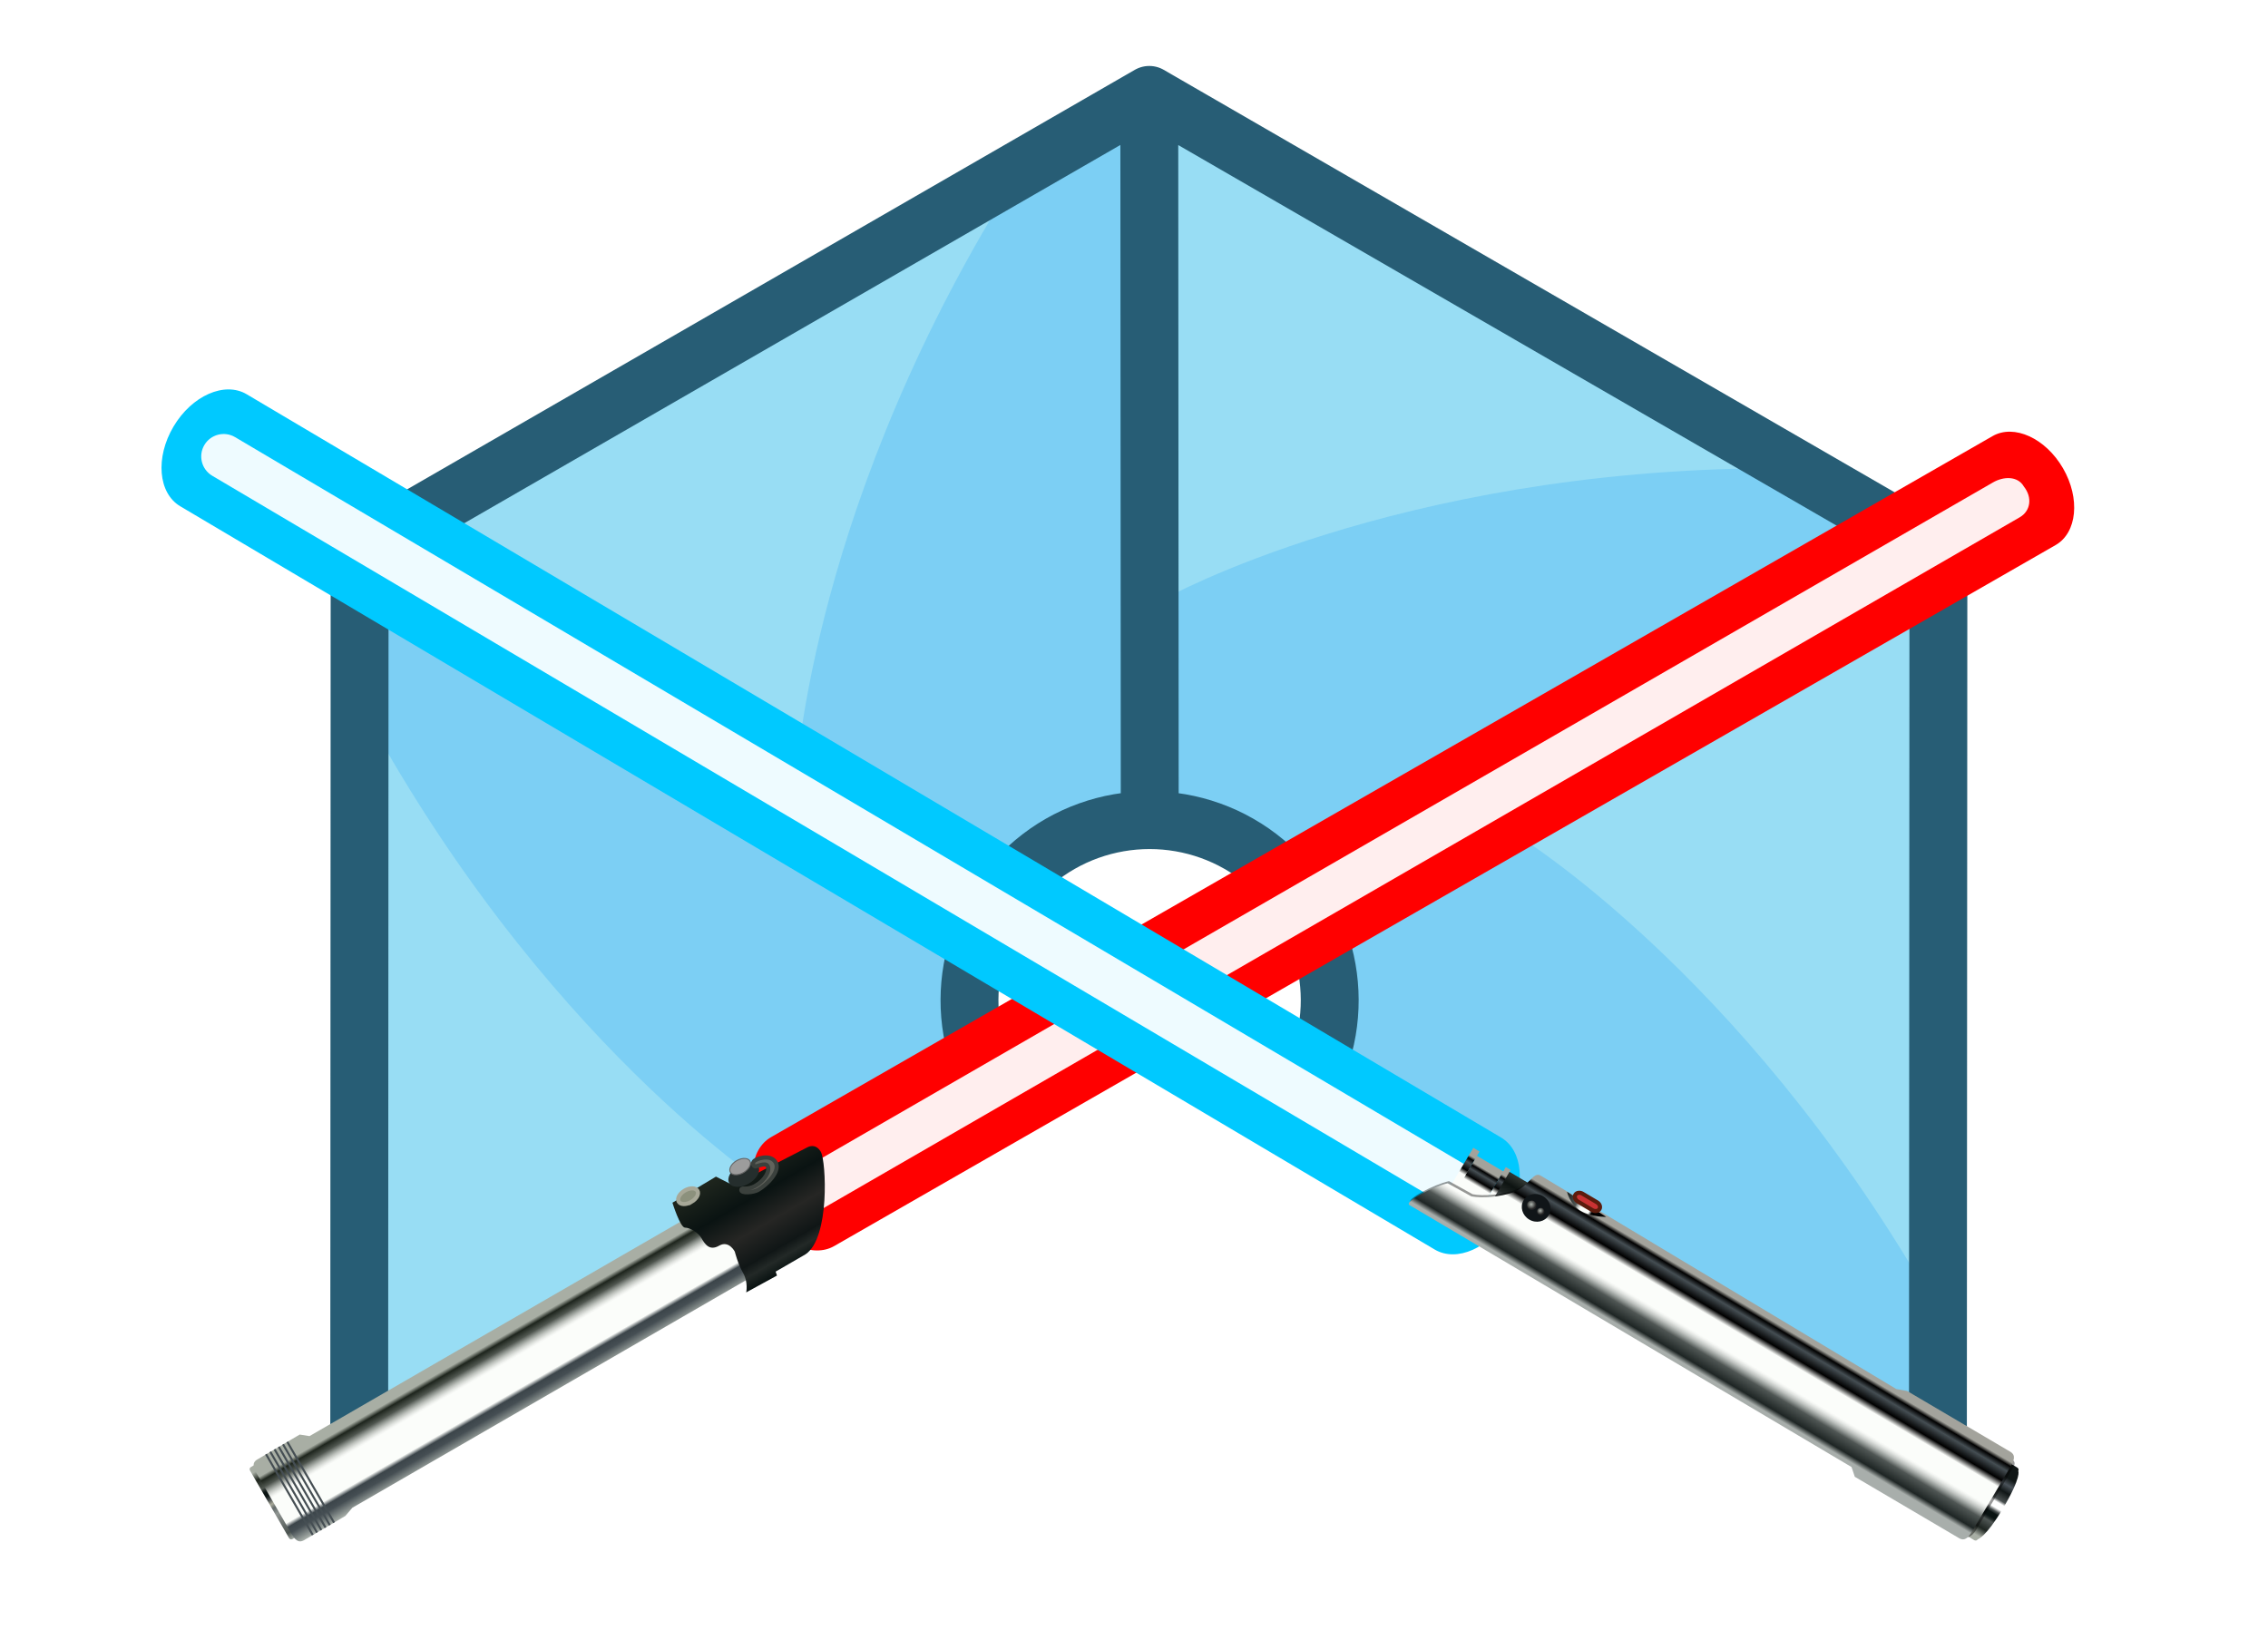 <?xml version="1.0" encoding="UTF-8" standalone="no"?>
<!-- Created with Inkscape (http://www.inkscape.org/) -->

<svg
   xmlns:dc="http://purl.org/dc/elements/1.1/"
   xmlns:cc="http://creativecommons.org/ns#"
   xmlns:rdf="http://www.w3.org/1999/02/22-rdf-syntax-ns#"
   xmlns:svg="http://www.w3.org/2000/svg"
   xmlns="http://www.w3.org/2000/svg"
   xmlns:xlink="http://www.w3.org/1999/xlink"
   xmlns:sodipodi="http://sodipodi.sourceforge.net/DTD/sodipodi-0.dtd"
   xmlns:inkscape="http://www.inkscape.org/namespaces/inkscape"
   width="693.924mm"
   height="498.725mm"
   viewBox="0 0 693.924 498.725"
   version="1.1"
   id="svg3673"
   inkscape:version="0.92.3 (2405546, 2018-03-11)"
   sodipodi:docname="icestudio-jedi-collection.svg">
  <defs
     id="defs3667">
    <filter
       style="color-interpolation-filters:sRGB"
       id="Gaussian_Blur-3-7">
      <feGaussianBlur
         in="SourceGraphic"
         stdDeviation="1.5"
         id="feGaussianBlur6-6-4" />
    </filter>
    <linearGradient
       inkscape:collect="always"
       xlink:href="#SVGID_1_"
       id="linearGradient3446"
       gradientUnits="userSpaceOnUse"
       gradientTransform="matrix(2.024,3.5,3.5,-2.024,-403.03,-1218.215)"
       x1="415.87"
       y1="-48"
       x2="419.625"
       y2="-48" />
    <linearGradient
       gradientTransform="matrix(0.62,0.784,0.784,-0.62,-212.633,-291.693)"
       gradientUnits="userSpaceOnUse"
       id="SVGID_1_"
       y2="-48"
       x2="419.625"
       y1="-48"
       x1="415.87">
      <stop
         offset="0.06"
         style="stop-color:#a8aea4;stop-opacity:1"
         id="stop16" />
      <stop
         offset="0.161"
         style="stop-color:#1e251d;stop-opacity:1"
         id="stop18" />
      <stop
         offset="0.282"
         style="stop-color:#4f564f;stop-opacity:1"
         id="stop20" />
      <stop
         offset="0.287"
         style="stop-color:#474e48;stop-opacity:1"
         id="stop22" />
      <stop
         offset="0.308"
         style="stop-color:#262e2b;stop-opacity:1"
         id="stop24" />
      <stop
         offset="0.327"
         style="stop-color:#111a19;stop-opacity:1"
         id="stop26" />
      <stop
         offset="0.339"
         style="stop-color:#0a1312;stop-opacity:1"
         id="stop28" />
      <stop
         offset="0.386"
         style="stop-color:#0a1312;stop-opacity:1"
         id="stop30" />
      <stop
         offset="0.44"
         style="stop-color:#4a5050;stop-opacity:1"
         id="stop32" />
      <stop
         offset="0.497"
         style="stop-color:#a7a898;stop-opacity:1"
         id="stop34" />
      <stop
         offset="0.55"
         style="stop-color:#636b6b;stop-opacity:1"
         id="stop36" />
      <stop
         offset="0.627"
         style="stop-color:#8f9491;stop-opacity:1"
         id="stop38" />
      <stop
         offset="0.896"
         style="stop-color:#4a524f;stop-opacity:1"
         id="stop40" />
      <stop
         offset="1"
         style="stop-color:#b3bab3;stop-opacity:1"
         id="stop42" />
    </linearGradient>
    <linearGradient
       inkscape:collect="always"
       xlink:href="#SVGID_2_"
       id="linearGradient3448"
       gradientUnits="userSpaceOnUse"
       gradientTransform="matrix(2.024,3.5,3.5,-2.024,-403.03,-1218.215)"
       x1="415.704"
       y1="-35.16"
       x2="419.93"
       y2="-35.16" />
    <linearGradient
       gradientTransform="matrix(0.62,0.784,0.784,-0.62,-212.633,-291.693)"
       gradientUnits="userSpaceOnUse"
       id="SVGID_2_"
       y2="-35.16"
       x2="419.93"
       y1="-35.16"
       x1="415.704">
      <stop
         offset="0.161"
         style="stop-color:#a8aea4;stop-opacity:1"
         id="stop50" />
      <stop
         offset="0.211"
         style="stop-color:#1e251d;stop-opacity:1"
         id="stop52" />
      <stop
         offset="0.282"
         style="stop-color:#4f564f;stop-opacity:1"
         id="stop54" />
      <stop
         offset="0.285"
         style="stop-color:#555b55;stop-opacity:1"
         id="stop56" />
      <stop
         offset="0.322"
         style="stop-color:#8f958f;stop-opacity:1"
         id="stop58" />
      <stop
         offset="0.355"
         style="stop-color:#bec2bd;stop-opacity:1"
         id="stop60" />
      <stop
         offset="0.385"
         style="stop-color:#dfe2de;stop-opacity:1"
         id="stop62" />
      <stop
         offset="0.41"
         style="stop-color:#f4f6f3;stop-opacity:1"
         id="stop64" />
      <stop
         offset="0.426"
         style="stop-color:#fbfdfa;stop-opacity:1"
         id="stop66" />
      <stop
         offset="0.735"
         style="stop-color:#fbfdfa;stop-opacity:1"
         id="stop68" />
      <stop
         offset="0.782"
         style="stop-color:#3c454a;stop-opacity:1"
         id="stop70" />
      <stop
         offset="0.846"
         style="stop-color:#454e53;stop-opacity:1"
         id="stop72" />
      <stop
         offset="1"
         style="stop-color:#b3bab3;stop-opacity:1"
         id="stop74" />
    </linearGradient>
    <linearGradient
       inkscape:collect="always"
       xlink:href="#SVGID_12_"
       id="linearGradient3450"
       gradientUnits="userSpaceOnUse"
       gradientTransform="matrix(2.024,3.5,3.5,-2.024,-403.03,-1218.215)"
       x1="415.025"
       y1="-22.33"
       x2="420.272"
       y2="-22.33" />
    <linearGradient
       gradientTransform="matrix(0.62,0.784,0.784,-0.62,-212.633,-291.693)"
       gradientUnits="userSpaceOnUse"
       id="SVGID_12_"
       y2="-22.33"
       x2="420.272"
       y1="-22.33"
       x1="415.025">
      <stop
         offset="0"
         style="stop-color:#1e251d;stop-opacity:1"
         id="stop231" />
      <stop
         offset="0.305"
         style="stop-color:#0a1312;stop-opacity:1"
         id="stop233" />
      <stop
         offset="0.554"
         style="stop-color:#262624;stop-opacity:1"
         id="stop235" />
      <stop
         offset="0.789"
         style="stop-color:#101616;stop-opacity:1"
         id="stop237" />
      <stop
         offset="0.876"
         style="stop-color:#232927;stop-opacity:1"
         id="stop239" />
      <stop
         offset="0.983"
         style="stop-color:#0a1312;stop-opacity:1"
         id="stop241" />
    </linearGradient>
    <linearGradient
       inkscape:collect="always"
       xlink:href="#SVGID_13_"
       id="linearGradient2230"
       gradientUnits="userSpaceOnUse"
       gradientTransform="matrix(2.024,3.5,3.5,-2.024,-403.03,-1218.215)"
       x1="415.508"
       y1="-21.743"
       x2="415.508"
       y2="-22.781" />
    <filter
       style="color-interpolation-filters:sRGB"
       id="filter3510">
      <feGaussianBlur
         in="SourceGraphic"
         stdDeviation="1.5"
         id="feGaussianBlur3508" />
    </filter>
    <linearGradient
       gradientTransform="matrix(0.61,-0.792,-0.792,-0.61,-302.715,-51.802)"
       gradientUnits="userSpaceOnUse"
       xlink:href="#SVGID_15_"
       id="linearGradient3761-1-5"
       y2="-350.8"
       x2="143.864"
       y1="-350.8"
       x1="140.864" />
    <linearGradient
       gradientTransform="matrix(0.61,-0.792,-0.792,-0.61,-302.715,-51.802)"
       gradientUnits="userSpaceOnUse"
       id="SVGID_15_"
       y2="-350.8"
       x2="143.864"
       y1="-350.8"
       x1="140.864">
      <stop
         offset="0"
         style="stop-color:#3b413d;stop-opacity:1"
         id="stop290" />
      <stop
         offset="0.154"
         style="stop-color:#0a1312;stop-opacity:1"
         id="stop292" />
      <stop
         offset="0.423"
         style="stop-color:#0a1312;stop-opacity:1"
         id="stop294" />
      <stop
         offset="0.493"
         style="stop-color:#4a5050;stop-opacity:1"
         id="stop296" />
      <stop
         offset="0.638"
         style="stop-color:#494f4f;stop-opacity:1"
         id="stop298" />
      <stop
         offset="0.708"
         style="stop-color:#232927;stop-opacity:1"
         id="stop300" />
      <stop
         offset="0.859"
         style="stop-color:#0d1311;stop-opacity:1"
         id="stop302" />
      <stop
         offset="1"
         style="stop-color:#2d332f;stop-opacity:1"
         id="stop304" />
    </linearGradient>
    <linearGradient
       gradientTransform="matrix(0.61,-0.792,-0.792,-0.61,-302.715,-51.802)"
       gradientUnits="userSpaceOnUse"
       xlink:href="#SVGID_16_"
       id="linearGradient3763-4-2"
       y2="-349.306"
       x2="143.739"
       y1="-349.306"
       x1="140.748" />
    <linearGradient
       gradientTransform="matrix(0.61,-0.792,-0.792,-0.61,-302.715,-51.802)"
       gradientUnits="userSpaceOnUse"
       id="SVGID_16_"
       y2="-349.306"
       x2="143.739"
       y1="-349.306"
       x1="140.748">
      <stop
         offset="0.097"
         style="stop-color:#a8aeab;stop-opacity:1"
         id="stop310" />
      <stop
         offset="0.154"
         style="stop-color:#1e2524;stop-opacity:1"
         id="stop312" />
      <stop
         offset="0.282"
         style="stop-color:#4f5654;stop-opacity:1"
         id="stop314" />
      <stop
         offset="0.285"
         style="stop-color:#555b59;stop-opacity:1"
         id="stop316" />
      <stop
         offset="0.322"
         style="stop-color:#8f9592;stop-opacity:1"
         id="stop318" />
      <stop
         offset="0.355"
         style="stop-color:#bec2bf;stop-opacity:1"
         id="stop320" />
      <stop
         offset="0.385"
         style="stop-color:#dfe2df;stop-opacity:1"
         id="stop322" />
      <stop
         offset="0.41"
         style="stop-color:#f4f6f3;stop-opacity:1"
         id="stop324" />
      <stop
         offset="0.426"
         style="stop-color:#fbfdfa;stop-opacity:1"
         id="stop326" />
      <stop
         offset="0.634"
         style="stop-color:#fbfdfa;stop-opacity:1"
         id="stop328" />
      <stop
         offset="0.705"
         style="stop-color:#000000;stop-opacity:1"
         id="stop330" />
      <stop
         offset="0.812"
         style="stop-color:#454e53;stop-opacity:1"
         id="stop332" />
      <stop
         offset="0.869"
         style="stop-color:#000000;stop-opacity:1"
         id="stop334" />
      <stop
         offset="0.909"
         style="stop-color:#a3a39c;stop-opacity:1"
         id="stop336" />
    </linearGradient>
    <linearGradient
       gradientTransform="matrix(0.61,-0.792,-0.792,-0.61,-302.715,-51.802)"
       gradientUnits="userSpaceOnUse"
       xlink:href="#SVGID_17_"
       id="linearGradient3765-4-2"
       y2="-348.452"
       x2="143.968"
       y1="-348.452"
       x1="140.741" />
    <linearGradient
       gradientTransform="matrix(0.61,-0.792,-0.792,-0.61,-302.715,-51.802)"
       gradientUnits="userSpaceOnUse"
       id="SVGID_17_"
       y2="-348.452"
       x2="143.968"
       y1="-348.452"
       x1="140.741">
      <stop
         offset="0.097"
         style="stop-color:#a8aeab;stop-opacity:1"
         id="stop341" />
      <stop
         offset="0.154"
         style="stop-color:#1e2524;stop-opacity:1"
         id="stop343" />
      <stop
         offset="0.282"
         style="stop-color:#4f5654;stop-opacity:1"
         id="stop345" />
      <stop
         offset="0.285"
         style="stop-color:#555b59;stop-opacity:1"
         id="stop347" />
      <stop
         offset="0.322"
         style="stop-color:#8f9592;stop-opacity:1"
         id="stop349" />
      <stop
         offset="0.355"
         style="stop-color:#bec2bf;stop-opacity:1"
         id="stop351" />
      <stop
         offset="0.385"
         style="stop-color:#dfe2df;stop-opacity:1"
         id="stop353" />
      <stop
         offset="0.41"
         style="stop-color:#f4f6f3;stop-opacity:1"
         id="stop355" />
      <stop
         offset="0.426"
         style="stop-color:#fbfdfa;stop-opacity:1"
         id="stop357" />
      <stop
         offset="0.634"
         style="stop-color:#fbfdfa;stop-opacity:1"
         id="stop359" />
      <stop
         offset="0.705"
         style="stop-color:#000000;stop-opacity:1"
         id="stop361" />
      <stop
         offset="0.812"
         style="stop-color:#454e53;stop-opacity:1"
         id="stop363" />
      <stop
         offset="0.869"
         style="stop-color:#000000;stop-opacity:1"
         id="stop365" />
      <stop
         offset="0.909"
         style="stop-color:#a3a39c;stop-opacity:1"
         id="stop367" />
    </linearGradient>
    <linearGradient
       gradientTransform="matrix(0.61,-0.792,-0.792,-0.61,-302.715,-51.802)"
       gradientUnits="userSpaceOnUse"
       xlink:href="#SVGID_18_"
       id="linearGradient3767-4-8"
       y2="-350.12"
       x2="143.968"
       y1="-350.12"
       x1="140.743" />
    <linearGradient
       gradientTransform="matrix(0.61,-0.792,-0.792,-0.61,-302.715,-51.802)"
       gradientUnits="userSpaceOnUse"
       id="SVGID_18_"
       y2="-350.12"
       x2="143.968"
       y1="-350.12"
       x1="140.743">
      <stop
         offset="0.097"
         style="stop-color:#a8aeab;stop-opacity:1"
         id="stop372" />
      <stop
         offset="0.154"
         style="stop-color:#1e2524;stop-opacity:1"
         id="stop374" />
      <stop
         offset="0.282"
         style="stop-color:#4f5654;stop-opacity:1"
         id="stop376" />
      <stop
         offset="0.285"
         style="stop-color:#555b59;stop-opacity:1"
         id="stop378" />
      <stop
         offset="0.322"
         style="stop-color:#8f9592;stop-opacity:1"
         id="stop380" />
      <stop
         offset="0.355"
         style="stop-color:#bec2bf;stop-opacity:1"
         id="stop382" />
      <stop
         offset="0.385"
         style="stop-color:#dfe2df;stop-opacity:1"
         id="stop384" />
      <stop
         offset="0.41"
         style="stop-color:#f4f6f3;stop-opacity:1"
         id="stop386" />
      <stop
         offset="0.426"
         style="stop-color:#fbfdfa;stop-opacity:1"
         id="stop388" />
      <stop
         offset="0.634"
         style="stop-color:#fbfdfa;stop-opacity:1"
         id="stop390" />
      <stop
         offset="0.705"
         style="stop-color:#000000;stop-opacity:1"
         id="stop392" />
      <stop
         offset="0.812"
         style="stop-color:#454e53;stop-opacity:1"
         id="stop394" />
      <stop
         offset="0.869"
         style="stop-color:#000000;stop-opacity:1"
         id="stop396" />
      <stop
         offset="0.909"
         style="stop-color:#a3a39c;stop-opacity:1"
         id="stop398" />
    </linearGradient>
    <linearGradient
       inkscape:collect="always"
       xlink:href="#SVGID_19_"
       id="linearGradient3452"
       gradientUnits="userSpaceOnUse"
       gradientTransform="matrix(2.466,-3.203,-3.203,-2.466,-871.241,-525.69)"
       x1="140.255"
       y1="-376.595"
       x2="144.066"
       y2="-376.595" />
    <linearGradient
       gradientTransform="matrix(0.61,-0.792,-0.792,-0.61,-302.715,-51.802)"
       gradientUnits="userSpaceOnUse"
       id="SVGID_19_"
       y2="-376.595"
       x2="144.066"
       y1="-376.595"
       x1="140.255">
      <stop
         offset="0.06"
         style="stop-color:#a8aea4;stop-opacity:1"
         id="stop404" />
      <stop
         offset="0.161"
         style="stop-color:#1e2521;stop-opacity:1"
         id="stop406" />
      <stop
         offset="0.282"
         style="stop-color:#4f5654;stop-opacity:1"
         id="stop408" />
      <stop
         offset="0.287"
         style="stop-color:#474e4c;stop-opacity:1"
         id="stop410" />
      <stop
         offset="0.308"
         style="stop-color:#262e2d;stop-opacity:1"
         id="stop412" />
      <stop
         offset="0.327"
         style="stop-color:#111a19;stop-opacity:1"
         id="stop414" />
      <stop
         offset="0.339"
         style="stop-color:#0a1312;stop-opacity:1"
         id="stop416" />
      <stop
         offset="0.386"
         style="stop-color:#0a1312;stop-opacity:1"
         id="stop418" />
      <stop
         offset="0.416"
         style="stop-color:#4a5050;stop-opacity:1"
         id="stop420" />
      <stop
         offset="0.456"
         style="stop-color:#ffffff;stop-opacity:1"
         id="stop422" />
      <stop
         offset="0.52"
         style="stop-color:#ffffff;stop-opacity:1"
         id="stop424" />
      <stop
         offset="0.557"
         style="stop-color:#4a5050;stop-opacity:1"
         id="stop426" />
      <stop
         offset="0.668"
         style="stop-color:#101616;stop-opacity:1"
         id="stop428" />
      <stop
         offset="0.755"
         style="stop-color:#4a5259;stop-opacity:1"
         id="stop430" />
      <stop
         offset="0.832"
         style="stop-color:#101616;stop-opacity:1"
         id="stop432" />
    </linearGradient>
    <linearGradient
       inkscape:collect="always"
       xlink:href="#SVGID_20_"
       id="linearGradient3454"
       gradientUnits="userSpaceOnUse"
       gradientTransform="matrix(2.466,-3.203,-3.203,-2.466,-871.241,-525.69)"
       x1="139.971"
       y1="-361.778"
       x2="144.52"
       y2="-361.778" />
    <linearGradient
       gradientTransform="matrix(0.61,-0.792,-0.792,-0.61,-302.715,-51.802)"
       gradientUnits="userSpaceOnUse"
       id="SVGID_20_"
       y2="-361.778"
       x2="144.52"
       y1="-361.778"
       x1="139.971">
      <stop
         offset="0.097"
         style="stop-color:#a8aeab;stop-opacity:1"
         id="stop442" />
      <stop
         offset="0.154"
         style="stop-color:#1e2524;stop-opacity:1"
         id="stop444" />
      <stop
         offset="0.282"
         style="stop-color:#4f5654;stop-opacity:1"
         id="stop446" />
      <stop
         offset="0.285"
         style="stop-color:#555b59;stop-opacity:1"
         id="stop448" />
      <stop
         offset="0.322"
         style="stop-color:#8f9592;stop-opacity:1"
         id="stop450" />
      <stop
         offset="0.355"
         style="stop-color:#bec2bf;stop-opacity:1"
         id="stop452" />
      <stop
         offset="0.385"
         style="stop-color:#dfe2df;stop-opacity:1"
         id="stop454" />
      <stop
         offset="0.41"
         style="stop-color:#f4f6f3;stop-opacity:1"
         id="stop456" />
      <stop
         offset="0.426"
         style="stop-color:#fbfdfa;stop-opacity:1"
         id="stop458" />
      <stop
         offset="0.634"
         style="stop-color:#fbfdfa;stop-opacity:1"
         id="stop460" />
      <stop
         offset="0.705"
         style="stop-color:#000000;stop-opacity:1"
         id="stop462" />
      <stop
         offset="0.812"
         style="stop-color:#454e53;stop-opacity:1"
         id="stop464" />
      <stop
         offset="0.869"
         style="stop-color:#000000;stop-opacity:1"
         id="stop466" />
      <stop
         offset="0.909"
         style="stop-color:#a3a39c;stop-opacity:1"
         id="stop468" />
    </linearGradient>
    <linearGradient
       inkscape:collect="always"
       xlink:href="#SVGID_29_"
       id="linearGradient3456"
       gradientUnits="userSpaceOnUse"
       gradientTransform="matrix(2.466,-3.203,-3.203,-2.466,-871.241,-525.69)"
       x1="144.201"
       y1="-353.076"
       x2="144.201"
       y2="-354.989" />
    <linearGradient
       gradientTransform="matrix(0.61,-0.792,-0.792,-0.61,-302.715,-51.802)"
       gradientUnits="userSpaceOnUse"
       id="SVGID_29_"
       y2="-354.989"
       x2="144.201"
       y1="-353.076"
       x1="144.201">
      <stop
         offset="0"
         style="stop-color:#1e2524;stop-opacity:1"
         id="stop634" />
      <stop
         offset="0.282"
         style="stop-color:#4f5654;stop-opacity:1"
         id="stop636" />
      <stop
         offset="0.285"
         style="stop-color:#555b59;stop-opacity:1"
         id="stop638" />
      <stop
         offset="0.322"
         style="stop-color:#8f9592;stop-opacity:1"
         id="stop640" />
      <stop
         offset="0.355"
         style="stop-color:#bec2bf;stop-opacity:1"
         id="stop642" />
      <stop
         offset="0.385"
         style="stop-color:#dfe2df;stop-opacity:1"
         id="stop644" />
      <stop
         offset="0.41"
         style="stop-color:#f4f6f3;stop-opacity:1"
         id="stop646" />
      <stop
         offset="0.426"
         style="stop-color:#fbfdfa;stop-opacity:1"
         id="stop648" />
      <stop
         offset="0.634"
         style="stop-color:#fbfdfa;stop-opacity:1"
         id="stop650" />
      <stop
         offset="0.705"
         style="stop-color:#000000;stop-opacity:1"
         id="stop652" />
    </linearGradient>
    <radialGradient
       gradientTransform="matrix(2.466,-3.203,-3.203,-2.466,-871.241,-525.69)"
       gradientUnits="userSpaceOnUse"
       xlink:href="#SVGID_30_-7-0"
       id="radialGradient4075-6-6"
       r="0.21"
       cy="-351.882"
       cx="143.079" />
    <radialGradient
       gradientTransform="matrix(0.61,-0.792,-0.792,-0.61,-302.715,-51.802)"
       gradientUnits="userSpaceOnUse"
       id="SVGID_30_-7-0"
       r="0.21"
       cy="-351.882"
       cx="143.079">
      <stop
         offset="0"
         style="stop-color:#b3bab3;stop-opacity:1"
         id="stop667-3-2" />
      <stop
         offset="1"
         style="stop-color:#262626;stop-opacity:1"
         id="stop669-6-7" />
    </radialGradient>
    <radialGradient
       gradientTransform="matrix(2.466,-3.203,-3.203,-2.466,-871.241,-525.69)"
       gradientUnits="userSpaceOnUse"
       xlink:href="#SVGID_31_-6-1"
       id="radialGradient4077-5-6"
       r="0.164"
       cy="-352.379"
       cx="143.041" />
    <radialGradient
       gradientTransform="matrix(0.61,-0.792,-0.792,-0.61,-302.715,-51.802)"
       gradientUnits="userSpaceOnUse"
       id="SVGID_31_-6-1"
       r="0.164"
       cy="-352.379"
       cx="143.041">
      <stop
         offset="0"
         style="stop-color:#b3bab3;stop-opacity:1"
         id="stop674-3-3" />
      <stop
         offset="1"
         style="stop-color:#262626;stop-opacity:1"
         id="stop676-9-2" />
    </radialGradient>
  </defs>
  <sodipodi:namedview
     id="base"
     pagecolor="#ffffff"
     bordercolor="#666666"
     borderopacity="1.0"
     inkscape:pageopacity="0.0"
     inkscape:pageshadow="2"
     inkscape:zoom="0.24748737"
     inkscape:cx="1591.6112"
     inkscape:cy="949.43407"
     inkscape:document-units="mm"
     inkscape:current-layer="layer2"
     showgrid="false"
     fit-margin-top="0"
     fit-margin-left="0"
     fit-margin-right="0"
     fit-margin-bottom="0"
     inkscape:window-width="1920"
     inkscape:window-height="1052"
     inkscape:window-x="0"
     inkscape:window-y="0"
     inkscape:window-maximized="1" />
  <g
     inkscape:groupmode="layer"
     id="layer2"
     inkscape:label="back"
     transform="translate(0.775,3.399)">
    <rect
       style="opacity:1;fill:#ffffff;fill-opacity:1;stroke:none;stroke-width:3.071;stroke-linecap:round;stroke-linejoin:bevel;stroke-miterlimit:4;stroke-dasharray:none;stroke-dashoffset:0;stroke-opacity:1"
       id="rect4683"
       width="693.924"
       height="498.725"
       x="-0.775"
       y="-3.399"
       inkscape:export-filename="/home/obijuan/develop/digital-electronics-with-open-FPGAs-tutorial/wiki/Tutorial-31/jedi-collection-01.png"
       inkscape:export-xdpi="26"
       inkscape:export-ydpi="26" />
  </g>
  <g
     inkscape:label="Layer 1"
     inkscape:groupmode="layer"
     id="layer1"
     transform="translate(-43.03,-89.301)">
    <g
       transform="matrix(1.677,0,0,1.677,-332.715,-23.104)"
       style="display:inline"
       id="g2972-1"
       inkscape:export-filename="/home/obijuan/develop/digital-electronics-with-open-FPGAs-tutorial/wiki/Tutorial-31/jedi-collection-01.png"
       inkscape:export-xdpi="26"
       inkscape:export-ydpi="26">
      <g
         id="g2849-5">
        <g
           id="g4647-9"
           transform="matrix(0.88,0,0,0.88,222.487,-73.312)"
           inkscape:export-filename="/home/obijuan/develop/FPGAwars/icestudio-block-icons/Logos/png/icestudio-logo.png"
           inkscape:export-xdpi="26"
           inkscape:export-ydpi="26">
          <path
             inkscape:connector-curvature="0"
             id="path5273-9"
             d="m 192.731,338.459 c -7.089,-4.058 -35.842,-20.454 -63.896,-36.435 -28.054,-15.981 -51.099,-29.145 -51.211,-29.253 -0.112,-0.108 35.983,-20.437 80.212,-45.177 l 80.417,-44.981 0.165,31.824 c 0.091,17.503 0.184,49.866 0.206,71.917 l 0.04,40.093 -1.028,0.169 c -5.226,0.861 -10.26,2.402 -14.356,4.394 -5.56,2.704 -12.122,8.005 -15.74,12.715 -0.905,1.178 -1.707,2.135 -1.782,2.127 -0.075,-0.008 -5.937,-3.336 -13.026,-7.394 z"
             style="opacity:1;fill:#7ccff4;fill-opacity:1;stroke:none;stroke-width:2.525;stroke-linecap:butt;stroke-linejoin:round;stroke-miterlimit:4;stroke-dasharray:none;stroke-dashoffset:0;stroke-opacity:1" />
          <path
             inkscape:connector-curvature="0"
             id="path5275-1"
             d="m 270.228,342.109 c -5.532,-6.854 -15.066,-12.852 -23.32,-14.67 -2.201,-0.485 -4.262,-0.948 -4.581,-1.03 -0.41,-0.105 -0.678,-21.063 -0.92,-72.014 -0.188,-39.526 -0.286,-71.921 -0.218,-71.988 0.131,-0.131 155.459,89.525 155.947,90.013 0.292,0.292 -123.306,72.965 -123.98,72.897 -0.203,-0.02 -1.52,-1.464 -2.927,-3.207 z"
             style="opacity:1;fill:#7ccff4;fill-opacity:1;stroke:none;stroke-width:5.051;stroke-linecap:butt;stroke-linejoin:round;stroke-miterlimit:4;stroke-dasharray:none;stroke-dashoffset:0;stroke-opacity:1" />
          <path
             inkscape:connector-curvature="0"
             id="path5277-4"
             d="m 76.643,366.299 c 0,-72.251 0.137,-90.395 0.679,-90.058 0.374,0.232 29.05,16.835 63.726,36.896 37.17,21.504 63.014,36.77 62.967,37.195 -0.044,0.396 -0.48,2.165 -0.97,3.93 -2.029,7.317 -1.647,17.282 0.955,24.921 l 1.224,3.591 -61.127,35.232 c -33.62,19.378 -62.551,36.029 -64.291,37.002 l -3.164,1.77 z"
             style="opacity:1;fill:#7ccff4;fill-opacity:1;stroke:none;stroke-width:5.051;stroke-linecap:butt;stroke-linejoin:round;stroke-miterlimit:4;stroke-dasharray:none;stroke-dashoffset:0;stroke-opacity:1" />
          <path
             inkscape:connector-curvature="0"
             id="path5279-9"
             d="m 338.012,421.913 c -34.014,-20.503 -62.015,-37.449 -62.225,-37.656 -0.21,-0.208 0.239,-2.332 0.996,-4.72 2.048,-6.458 2.362,-16.729 0.733,-23.956 -0.648,-2.874 -1.097,-5.293 -0.998,-5.376 0.588,-0.493 123.613,-74.301 123.847,-74.301 0.39,0 0.223,154.291 -0.184,170.396 l -0.326,12.892 z"
             style="opacity:1;fill:#7ccff4;fill-opacity:1;stroke:none;stroke-width:5.051;stroke-linecap:butt;stroke-linejoin:round;stroke-miterlimit:4;stroke-dasharray:none;stroke-dashoffset:0;stroke-opacity:1" />
          <path
             inkscape:connector-curvature="0"
             id="path5277-3-5-1-1"
             d="m 404.685,279.826 c -6.614,29.191 14.645,140.17 -3.255,147.929 -39.036,-67.445 -85.94,-95.633 -85.94,-95.633 0,0 60.697,-43.438 89.195,-52.297 z"
             style="opacity:1;fill:#98ddf4;fill-opacity:1;stroke:none;stroke-width:5.051;stroke-linecap:butt;stroke-linejoin:round;stroke-miterlimit:4;stroke-dasharray:none;stroke-dashoffset:0;stroke-opacity:1"
             sodipodi:nodetypes="cccc" />
          <path
             inkscape:connector-curvature="0"
             id="path5277-3-5-2-0"
             d="m 242.065,180.275 c 22.052,20.239 128.935,56.902 126.78,76.292 -77.926,0.386 -125.686,27.098 -125.686,27.098 0,0 -7.558,-74.256 -1.094,-103.39 z"
             style="opacity:1;fill:#98ddf4;fill-opacity:1;stroke:none;stroke-width:5.051;stroke-linecap:butt;stroke-linejoin:round;stroke-miterlimit:4;stroke-dasharray:none;stroke-dashoffset:0;stroke-opacity:1"
             sodipodi:nodetypes="cccc" />
          <path
             inkscape:connector-curvature="0"
             id="path5277-3-5-7-7"
             d="m 77.882,269.846 c 28.775,-8.24 115.85,-80.255 131.262,-68.293 -40.358,66.662 -42.513,121.342 -42.513,121.342 0,0 -67.277,-32.325 -88.749,-53.049 z"
             style="opacity:1;fill:#98ddf4;fill-opacity:1;stroke:none;stroke-width:5.051;stroke-linecap:butt;stroke-linejoin:round;stroke-miterlimit:4;stroke-dasharray:none;stroke-dashoffset:0;stroke-opacity:1"
             sodipodi:nodetypes="cccc" />
          <path
             inkscape:connector-curvature="0"
             id="path5277-3-5-0-5"
             d="m 74.465,458.969 c 6.991,-29.104 -12.84,-140.346 5.159,-147.875 38.164,67.942 84.702,96.731 84.702,96.731 0,0 -61.252,42.653 -89.861,51.144 z"
             style="opacity:1;fill:#98ddf4;fill-opacity:1;stroke:none;stroke-width:5.051;stroke-linecap:butt;stroke-linejoin:round;stroke-miterlimit:4;stroke-dasharray:none;stroke-dashoffset:0;stroke-opacity:1"
             sodipodi:nodetypes="cccc" />
          <path
             sodipodi:nodetypes="cccccssccccccccc"
             inkscape:connector-curvature="0"
             d="m 76.344,273.551 163.717,-94.397 163.609,94.585 -0.108,188.959 -131.104,-77.122 c 9.073,-15.722 5.558,-35.656 -8.324,-47.304 -13.882,-11.649 -34.124,-11.649 -48.006,0 -13.882,11.649 -17.397,31.583 -8.338,47.273 l -131.53,76.989 z m 129.44,76.037 -129.426,-76 m 163.705,-92.855 0.092,148.182 m 34.65,20.453 128.874,-75.621"
             style="fill:none;fill-opacity:1;fill-rule:evenodd;stroke:#275d75;stroke-width:12;stroke-linecap:round;stroke-linejoin:round;stroke-miterlimit:4;stroke-dasharray:none;stroke-opacity:1"
             id="path7851-1-6-8-3-1-8" />
        </g>
        <path
           inkscape:connector-curvature="0"
           d="m 32.091,50.758 c -0.878,0.689 -2.382,0.253 -3.355,-0.979 v 0 C 27.762,48.55 27.684,46.993 28.563,46.303 L 78.554,7.037 c 0.879,-0.69 2.381,-0.253 3.355,0.977 v 0 c 0.975,1.231 1.052,2.788 0.172,3.478 z"
           id="path8-8-7"
           style="fill:#ff0000;filter:url(#Gaussian_Blur-3-7)"
           transform="matrix(4,0.583,-0.583,4,277.479,72.66)" />
        <path
           style="fill:#ffeeee;stroke-width:4.043"
           id="path12-2-0"
           d="m 370.996,289.385 c -1.924,1.117 -4.393,0.459 -5.509,-1.473 v 0 c -1.116,-1.928 -0.455,-4.393 1.472,-5.505 L 587.668,155.059 c 1.932,-1.12 4.518,-1.2 5.625,0.73 v 0 c 1.644,2.062 1.197,4.509 -0.734,5.625 z"
           inkscape:connector-curvature="0" />
        <path
           style="fill:url(#linearGradient3446);stroke-width:4.043"
           id="path44-3-4"
           d="m 277.417,347.871 c -0.214,0.12 -0.489,0.047 -0.613,-0.167 l -7.145,-12.362 c -0.124,-0.214 -0.047,-0.489 0.162,-0.61 l 1.262,-0.727 c 0.219,-0.127 0.49,-0.051 0.61,0.158 l 7.153,12.363 c 0.123,0.218 0.047,0.489 -0.166,0.609 z"
           inkscape:connector-curvature="0" />
        <path
           inkscape:connector-curvature="0"
           d="m 288.341,342.155 -1.272,1.494 -7.536,4.421 c -1.07,0.616 -1.712,-0.168 -2.331,-1.243 l -6.277,-10.859 c -0.621,-1.067 -0.984,-2.019 0.09,-2.634 l 7.729,-4.54 1.781,0.284 78.435,-45.345 c 1.07,-0.612 2.438,-0.245 3.063,0.822 l 5.38,9.306 c 0.616,1.07 0.252,2.447 -0.818,3.063 z"
           id="path76-8-8"
           style="fill:url(#linearGradient3448);stroke-width:4.043" />
        <line
           style="fill:none;stroke:#454e53;stroke-width:0.374"
           x1="276.477"
           y1="330.134"
           x2="285"
           y2="344.866"
           id="line79-5-0" />
        <line
           style="fill:none;stroke:#454e53;stroke-width:0.374"
           x1="275.701"
           y1="330.581"
           x2="284.227"
           y2="345.326"
           id="line81-0-4" />
        <line
           style="fill:none;stroke:#454e53;stroke-width:0.374"
           x1="274.924"
           y1="331.031"
           x2="283.45"
           y2="345.776"
           id="line83-9-2" />
        <line
           style="fill:none;stroke:#454e53;stroke-width:0.374"
           x1="274.152"
           y1="331.482"
           x2="282.675"
           y2="346.219"
           id="line85-6-9" />
        <line
           style="fill:none;stroke:#454e53;stroke-width:0.374"
           x1="273.371"
           y1="331.932"
           x2="281.894"
           y2="346.669"
           id="line87-3-6" />
        <line
           style="fill:none;stroke:#454e53;stroke-width:0.374"
           x1="272.595"
           y1="332.379"
           x2="281.118"
           y2="347.115"
           id="line89-8-1" />
        <path
           inkscape:connector-curvature="0"
           d="m 357.857,283.335 13.564,-6.982 c 0,0 1.424,-0.826 2.396,0.856 0.968,1.685 1.694,15.759 -2.817,18.709 l -5.431,3.147 0.247,0.718 -5.616,3.071 c 0,0 0.399,-1.866 -0.57,-3.547 -0.971,-1.69 -1.506,-3.88 -1.506,-3.88 0,0 -1.069,-2.137 -2.872,-1.093 -1.811,1.043 -2.637,-0.38 -3.235,-1.407 -0.597,-1.035 -2.119,-1.886 -2.989,-1.89 -0.876,-0.017 -2.287,-4.545 -2.287,-4.545 l 7.938,-4.763 z"
           id="path243-1-0"
           style="fill:url(#linearGradient3450);stroke-width:4.043" />
        <ellipse
           style="fill:#252e2d;stroke-width:4.043"
           id="ellipse246-5-4"
           transform="rotate(-30.067)"
           ry="1.868"
           rx="3.06"
           cy="423.75"
           cx="170.375" />
        <path
           style="fill:#8c917d;stroke:#a7a898;stroke-width:0.748"
           id="path249-8-2"
           d="m 350.196,286.341 c -0.946,0.548 -1.981,0.528 -2.313,-0.051 -0.331,-0.563 0.169,-1.471 1.116,-2.023 0.941,-0.545 1.98,-0.52 2.309,0.051 0.334,0.568 -0.161,1.472 -1.112,2.024 z"
           inkscape:connector-curvature="0" />
        <path
           style="fill:url(#linearGradient2230);stroke-width:4.043"
           id="path263-0-2"
           d="m 360.436,282.236 c -1.026,0.594 -2.16,0.551 -2.531,-0.095 -0.11,-0.196 -0.693,-1.212 -0.693,-1.212 l 3.733,-2.095 c 0,0 0.515,0.892 0.672,1.16 0.372,0.643 -0.153,1.64 -1.181,2.242 z"
           inkscape:connector-curvature="0" />
        <path
           style="fill:#9c9c9c;stroke-width:4.043"
           id="path267-0-2"
           d="m 358.085,281.379 c -0.365,-0.049 -0.632,-0.202 -0.773,-0.44 -0.345,-0.602 0.173,-1.552 1.15,-2.116 0.544,-0.313 1.133,-0.46 1.627,-0.396 0.365,0.049 0.632,0.202 0.776,0.448 0.342,0.597 -0.171,1.54 -1.153,2.111 -0.539,0.309 -1.129,0.456 -1.626,0.392 z"
           inkscape:connector-curvature="0" />
        <path
           style="fill:#666666;stroke-width:4.043"
           id="path269-4-0"
           d="m 360.101,278.339 c 0.377,0.051 0.685,0.206 0.848,0.491 0.373,0.639 -0.157,1.636 -1.184,2.234 -0.581,0.34 -1.191,0.464 -1.689,0.403 -0.377,-0.051 -0.684,-0.214 -0.847,-0.495 -0.364,-0.641 0.161,-1.639 1.188,-2.237 0.579,-0.328 1.191,-0.464 1.684,-0.396 m -0.022,0.177 c -0.473,-0.061 -1.042,0.085 -1.567,0.38 -0.468,0.271 -0.837,0.642 -1.049,1.032 -0.191,0.36 -0.212,0.696 -0.066,0.955 0.156,0.276 0.47,0.363 0.703,0.393 0.477,0.061 1.044,-0.069 1.57,-0.376 0.464,-0.267 0.841,-0.637 1.048,-1.024 0.192,-0.364 0.218,-0.708 0.07,-0.954 -0.16,-0.277 -0.476,-0.376 -0.709,-0.406 z"
           inkscape:connector-curvature="0" />
        <path
           style="fill:#61635c;stroke:#3b413d;stroke-width:0.748"
           id="path272-4-5"
           d="m 361.756,279.851 c 0.224,0.172 1.928,-0.814 2.349,-0.058 0.499,0.894 -0.532,2.639 -2.155,3.571 -1.621,0.944 -2.552,0.241 -2.639,0.755 -0.13,0.753 2.27,0.486 3.028,0.049 1.678,-0.948 4.193,-3.482 3.204,-5.077 -0.99,-1.59 -3.698,-0.584 -3.969,-0.097 -0.27,0.479 -0.059,0.686 0.182,0.856 z"
           inkscape:connector-curvature="0" />
      </g>
      <g
         inkscape:transform-center-y="-96.538134"
         inkscape:transform-center-x="164.7986"
         transform="rotate(-6.945,3877.014,952.45)"
         id="g2422-5">
        <path
           inkscape:connector-curvature="0"
           d="m 62.367,46.314 c 0.917,0.706 0.858,2.321 -0.133,3.606 v 0 c -0.99,1.285 -2.535,1.757 -3.452,1.05 L 6.645,10.826 C 5.729,10.119 5.788,8.506 6.778,7.219 v 0 c 0.99,-1.286 2.536,-1.755 3.453,-1.05 z"
           id="path284-4-2"
           style="fill:#00c9ff;filter:url(#Gaussian_Blur-3-7)"
           transform="matrix(4.043,0,0,4.043,352.529,-316.271)" />
        <path
           inkscape:connector-curvature="0"
           d="m 598.714,-124.019 c 1.791,1.379 2.122,3.95 0.748,5.737 v 0 c -1.383,1.787 -3.95,2.126 -5.737,0.748 L 385.861,-277.324 c -1.791,-1.383 -2.122,-3.95 -0.744,-5.741 v 0 c 1.375,-1.791 3.946,-2.122 5.737,-0.748 z"
           id="path286-7-9"
           style="fill:#eefbff;stroke-width:4.043" />
        <polygon
           points="60.623,50.196 62.452,47.819 63.537,48.654 61.708,51.031 "
           id="polygon306-6-0"
           style="fill:url(#linearGradient3761-1-5)"
           transform="matrix(4.043,0,0,4.043,352.529,-316.271)" />
        <polygon
           points="59.356,49.368 61.182,46.999 62.288,47.851 60.464,50.22 "
           id="polygon338-3-2"
           style="fill:url(#linearGradient3763-4-2)"
           transform="matrix(4.043,0,0,4.043,352.529,-316.271)" />
        <polygon
           points="59.099,49.178 61.068,46.623 61.326,46.824 59.361,49.378 "
           id="polygon369-1-8"
           style="fill:url(#linearGradient3765-4-2)"
           transform="matrix(4.043,0,0,4.043,352.529,-316.271)" />
        <polygon
           points="60.453,50.219 62.419,47.663 62.62,47.818 60.652,50.372 "
           id="polygon400-7-3"
           style="fill:url(#linearGradient3767-4-8)"
           transform="matrix(4.043,0,0,4.043,352.529,-316.271)" />
        <path
           inkscape:connector-curvature="0"
           d="m 690.899,-57.833 c 0.202,0.15 0.243,0.429 0.085,0.635 0,0 0.582,1.015 -3.63,6.484 -3.675,4.774 -5.215,4.993 -5.215,4.993 -0.15,0.198 -0.424,0.239 -0.631,0.085 l -2.025,-1.569 c -0.202,-0.15 -0.243,-0.437 -0.081,-0.639 l 8.837,-11.481 c 0.158,-0.198 0.437,-0.23 0.643,-0.085 z"
           id="path434-5-8"
           style="fill:url(#linearGradient3452);stroke-width:4.043" />
        <path
           inkscape:connector-curvature="0"
           d="m 688.671,-60.533 c 0.994,0.76 2.401,1.358 1.585,2.418 l -8.243,10.697 c -0.813,1.059 -1.949,1.48 -2.947,0.716 l -17.533,-13.426 -0.384,-1.831 -74.272,-57.203 c -0.995,-0.764 4.738,-2.858 7.41,-3.105 l 3.994,2.89 c 1.856,0.623 5.316,0.736 7.588,0.202 3.113,-0.74 3.602,-2.442 4.859,-1.467 z"
           id="path436-9-0"
           style="opacity:0.4;stroke-width:4.043;enable-background:new" />
        <path
           inkscape:connector-curvature="0"
           d="m 670.71,-74.743 1.916,0.59 17.347,13.28 c 0.994,0.76 0.469,1.726 -0.344,2.781 l -8.243,10.701 c -0.809,1.055 -1.601,1.811 -2.599,1.043 l -17.529,-13.418 -0.38,-1.839 -74.276,-57.195 c -0.999,-0.76 4.734,-2.862 7.402,-3.105 l 3.994,2.886 c 1.86,0.619 5.32,0.744 7.596,0.202 3.113,-0.736 4.144,-3.4 5.409,-2.434 z"
           id="path470-6-4"
           style="fill:url(#linearGradient3454);stroke-width:4.043" />
        <path
           inkscape:connector-curvature="0"
           d="m 615.427,-117.745 c 0,0 0.23,2.377 2.033,3.756 1.795,1.395 4.512,1.662 4.512,1.662 z"
           id="path654-2-0"
           style="fill:url(#linearGradient3456);stroke-width:4.043" />
        <path
           inkscape:connector-curvature="0"
           d="m 620.625,-115.174 c 0.445,0.336 0.586,0.914 0.303,1.282 v 0 c -0.283,0.364 -0.877,0.384 -1.326,0.032 l -2.426,-1.872 c -0.445,-0.34 -0.582,-0.922 -0.303,-1.277 v 0 c 0.279,-0.368 0.873,-0.388 1.318,-0.04 z"
           id="path657-1-9"
           style="fill:#c93233;stroke:#5c1c0d;stroke-width:0.748" />
        <path
           inkscape:connector-curvature="0"
           d="m 610.996,-117.478 c 1.164,0.902 1.439,2.515 0.598,3.598 -0.833,1.087 -2.462,1.237 -3.622,0.34 -1.172,-0.906 -1.439,-2.51 -0.606,-3.598 0.837,-1.087 2.462,-1.237 3.63,-0.34 z"
           id="path663-7-1"
           style="fill:#101518;stroke-width:4.043" />
        <circle
           cx="608.732"
           cy="-116.087"
           r="0.853"
           id="circle671-8-9"
           style="fill:url(#radialGradient4075-6-6);stroke-width:4.043" />
        <circle
           cx="610.232"
           cy="-114.745"
           r="0.663"
           id="circle678-5-6"
           style="fill:url(#radialGradient4077-5-6);stroke-width:4.043" />
      </g>
    </g>
  </g>
</svg>
